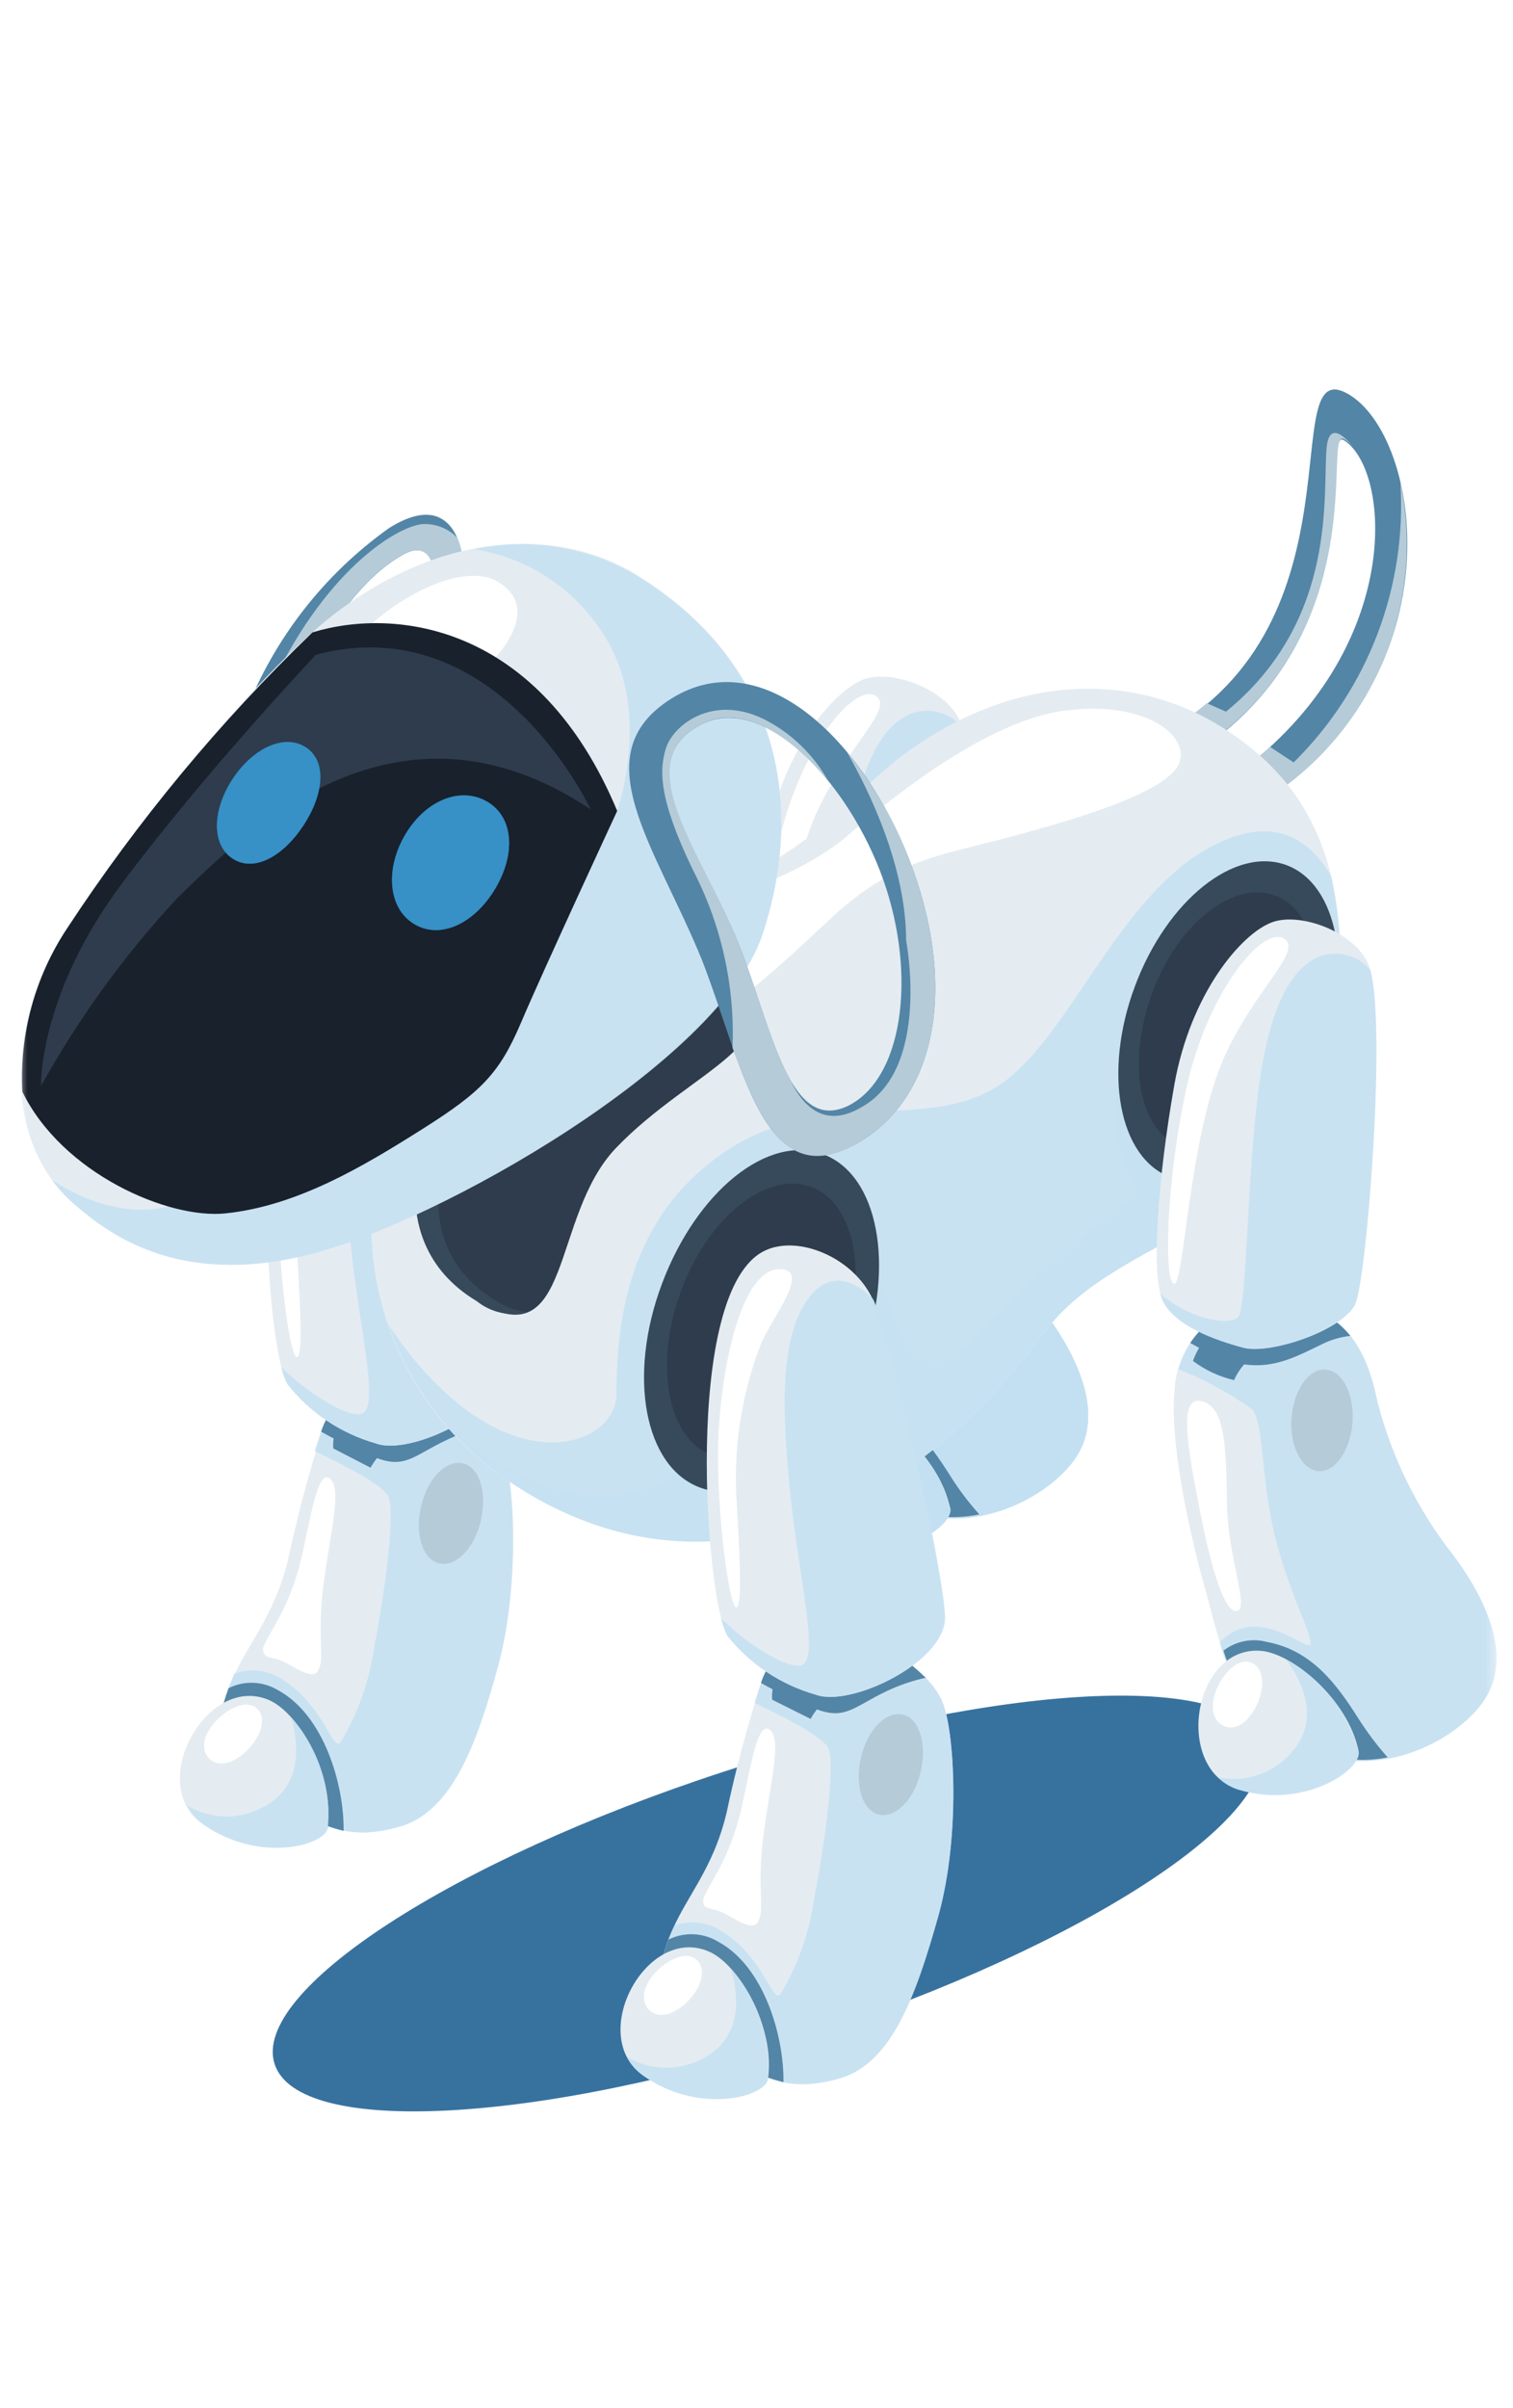 <svg width="83" height="132" viewBox="0 0 83 132" fill="none" xmlns="http://www.w3.org/2000/svg">
<mask id="mask0_1037_130" style="mask-type:luminance" maskUnits="userSpaceOnUse" x="0" y="0" width="83" height="132">
<path d="M0.918 0.014H82.314V131.151H0.918V0.014Z" fill="white"/>
</mask>
<g mask="url(#mask0_1037_130)">
<g opacity="0.83" filter="url(#filter0_f_1037_130)">
<path d="M44.448 111.584C59.374 106.722 70.419 99.541 69.117 95.545C67.815 91.548 54.66 92.25 39.734 97.112C24.808 101.973 13.764 109.154 15.066 113.151C16.368 117.147 29.523 116.446 44.448 111.584Z" fill="#0F558B"/>
</g>
<path d="M49.275 58.299C50.846 58.837 52.439 59.881 53.156 63.498C53.947 66.6 55.385 69.501 57.374 72.009C59.294 74.613 60.538 77.629 59.019 79.897C57.501 82.164 52.924 84.558 48.948 82.364C44.973 80.171 44.625 77.018 43.675 73.654C42.726 70.29 41.777 65.555 42.03 62.96C42.067 62.117 42.305 61.295 42.725 60.562C43.145 59.83 43.735 59.21 44.445 58.753C45.155 58.296 45.965 58.017 46.805 57.938C47.645 57.859 48.493 57.983 49.275 58.299Z" fill="#E4ECF1"/>
<g style="mix-blend-mode:multiply" opacity="0.8">
<path d="M46.259 63.92C45.006 63.052 43.663 62.324 42.252 61.748C42.456 61.04 42.805 60.382 43.279 59.818C43.752 59.253 44.339 58.794 45.001 58.47C45.662 58.146 46.385 57.965 47.121 57.937C47.857 57.91 48.591 58.036 49.275 58.31C50.846 58.848 52.439 59.892 53.156 63.509C53.947 66.611 55.384 69.511 57.374 72.019C59.294 74.624 60.538 77.64 59.019 79.907C57.501 82.175 52.924 84.569 48.948 82.375C47.853 81.799 46.892 80.999 46.127 80.027C45.362 79.055 44.811 77.933 44.508 76.733C46.618 74.497 49.433 77.387 49.497 76.817C49.56 76.248 48.126 73.654 47.44 70.49C46.755 67.326 46.944 64.679 46.259 63.92Z" fill="#C2E0F2"/>
</g>
<g style="mix-blend-mode:multiply" opacity="0.8">
<path d="M46.259 63.92C45.006 63.052 43.663 62.324 42.252 61.748C42.456 61.04 42.805 60.382 43.279 59.818C43.752 59.253 44.339 58.794 45.001 58.47C45.662 58.146 46.385 57.965 47.121 57.937C47.857 57.91 48.591 58.036 49.275 58.31C50.846 58.848 52.439 59.892 53.156 63.509C53.947 66.611 55.384 69.511 57.374 72.019C59.294 74.624 60.538 77.64 59.019 79.907C57.501 82.175 52.924 84.569 48.948 82.375C47.853 81.799 46.892 80.999 46.127 80.027C45.362 79.055 44.811 77.933 44.508 76.733C46.618 74.497 49.433 77.387 49.497 76.817C49.56 76.248 48.126 73.654 47.44 70.49C46.755 67.326 46.944 64.679 46.259 63.92Z" fill="#C2E0F2"/>
</g>
<g style="mix-blend-mode:multiply">
<path d="M50.33 61.748C51.247 61.821 51.901 63.118 51.795 64.658C51.69 66.198 50.836 67.4 49.918 67.326C49.001 67.252 48.337 65.955 48.453 64.416C48.569 62.876 49.402 61.748 50.33 61.748Z" fill="#B5CBD8"/>
</g>
<path d="M47.102 76.691C49.528 77.155 50.888 78.937 52.133 80.909C52.602 81.657 53.135 82.362 53.725 83.018C52.112 83.353 50.432 83.122 48.969 82.364C47.959 81.832 47.066 81.104 46.342 80.222C45.618 79.34 45.077 78.322 44.751 77.229C45.077 76.967 45.457 76.783 45.865 76.689C46.272 76.596 46.695 76.597 47.102 76.691Z" fill="#5385A6"/>
<path d="M49.275 58.299C50.221 58.588 51.059 59.154 51.68 59.923C51.156 59.978 50.645 60.124 50.172 60.356C48.79 61.009 47.525 61.727 45.858 61.484C45.626 61.74 45.437 62.032 45.3 62.349C44.482 62.159 43.713 61.8 43.043 61.294C43.136 61.05 43.249 60.814 43.38 60.588L42.895 60.324C43.572 59.314 44.572 58.563 45.731 58.195C46.89 57.827 48.14 57.864 49.275 58.299Z" fill="#5385A6"/>
<path d="M43.401 63.488C44.687 63.72 44.825 65.544 44.867 68.971C44.867 71.945 46.122 74.856 45.415 75.004C44.709 75.151 43.949 72.441 43.359 69.383C42.768 66.324 42.199 63.277 43.401 63.488Z" fill="white"/>
<path d="M46.755 77.176C48.495 77.313 51.553 79.844 52.123 82.691C52.312 83.641 49.233 85.855 45.595 84.8C41.956 83.746 43.022 76.902 46.755 77.176Z" fill="#E4ECF1"/>
<g style="mix-blend-mode:multiply" opacity="0.8">
<path d="M44.424 84.126C45.307 84.306 46.226 84.199 47.044 83.819C47.862 83.439 48.536 82.808 48.969 82.016C49.802 80.35 48.853 78.621 48.157 77.672C49.125 78.196 49.977 78.911 50.66 79.774C51.343 80.636 51.844 81.629 52.133 82.691C52.323 83.64 49.243 85.855 45.605 84.8C45.163 84.672 44.759 84.441 44.424 84.126Z" fill="#C2E0F2"/>
</g>
<g style="mix-blend-mode:multiply" opacity="0.8">
<path d="M44.424 84.126C45.307 84.306 46.226 84.199 47.044 83.819C47.862 83.439 48.536 82.808 48.969 82.016C49.802 80.35 48.853 78.621 48.157 77.672C49.125 78.196 49.977 78.911 50.66 79.774C51.343 80.636 51.844 81.629 52.133 82.691C52.323 83.64 49.243 85.855 45.605 84.8C45.163 84.672 44.759 84.441 44.424 84.126Z" fill="#C2E0F2"/>
</g>
<path d="M46.248 77.84C47.725 78.484 46.164 82.059 44.677 81.278C43.19 80.498 44.994 77.292 46.248 77.84Z" fill="white"/>
<path d="M47.356 37.25C48.938 36.638 52.228 37.851 52.776 39.855C53.662 43.145 52.566 56.791 51.954 58.162C51.342 59.533 47.293 60.978 45.785 60.566C44.277 60.155 42.073 59.396 41.387 58.025C40.702 56.654 41.123 51.17 42.02 46.172C42.916 41.173 45.679 37.914 47.356 37.25Z" fill="#E4ECF1"/>
<g style="mix-blend-mode:multiply" opacity="0.8">
<path d="M51.953 58.162C51.331 59.533 47.292 60.978 45.784 60.566C44.276 60.155 42.072 59.396 41.387 58.025C41.328 57.889 41.283 57.747 41.25 57.603C42.81 59.006 45.12 59.438 45.468 58.847C45.816 58.257 45.943 51.307 46.523 46.646C47.102 41.985 48.389 39.718 50.024 39.106C50.502 38.936 51.022 38.916 51.512 39.05C52.002 39.184 52.44 39.465 52.766 39.855C53.662 43.145 52.565 56.791 51.953 58.162Z" fill="#C2E0F2"/>
</g>
<path d="M48.041 38.146C49.096 38.832 46.396 40.951 44.751 44.653C42.821 48.998 42.557 57.128 42.009 57.065C41.461 57.002 41.524 51.581 42.694 46.298C43.865 41.015 46.86 37.419 48.041 38.146Z" fill="white"/>
<path d="M23.301 75.816C24.703 76.585 26.781 77.83 27.519 79.38C28.257 80.93 28.521 86.878 27.34 91.265C26.159 95.652 24.777 99.301 21.94 100.123C19.104 100.946 17.585 100.123 14.812 98.478C11.521 96.475 11.795 94.46 12.618 92.362C13.441 90.263 14.97 88.787 15.782 85.591C16.292 83.192 16.922 80.82 17.669 78.484C18.387 76.227 20.97 74.529 23.301 75.816Z" fill="#E4ECF1"/>
<g style="mix-blend-mode:multiply" opacity="0.8">
<path d="M12.607 92.33L12.861 91.739C13.316 91.579 13.803 91.532 14.281 91.602C14.758 91.672 15.212 91.857 15.602 92.14C17.796 93.585 18.27 96.074 18.682 95.504C19.652 93.891 20.284 92.097 20.538 90.231C21.149 87.068 21.708 82.765 21.287 82.006C20.865 81.246 18.123 79.981 17.269 79.549C17.364 79.211 17.48 78.863 17.606 78.494C18.344 76.237 20.97 74.539 23.301 75.826C24.703 76.596 26.781 77.84 27.519 79.39C28.257 80.941 28.521 86.888 27.34 91.275C26.159 95.662 24.777 99.311 21.94 100.134C19.104 100.957 17.585 100.134 14.812 98.489C11.511 96.474 11.785 94.439 12.607 92.33Z" fill="#C2E0F2"/>
</g>
<path d="M26.654 78.188C25.902 78.354 25.173 78.609 24.482 78.948C22.668 79.802 22.215 80.561 20.538 79.876C19.534 79.478 18.558 79.013 17.617 78.484C18.344 76.227 20.97 74.529 23.301 75.816C24.527 76.441 25.657 77.24 26.654 78.188Z" fill="#5385A6"/>
<path d="M18.85 100.366C17.397 99.987 16.025 99.348 14.801 98.478C11.637 96.527 11.774 94.576 12.544 92.541C12.969 92.33 13.44 92.229 13.914 92.25C14.388 92.27 14.849 92.41 15.254 92.657C17.754 94.007 18.882 97.803 18.85 100.366Z" fill="#5385A6"/>
<g style="mix-blend-mode:multiply">
<path d="M25.41 80.224C26.317 80.445 26.739 81.837 26.37 83.387C26.001 84.938 24.967 85.929 24.071 85.697C23.174 85.465 22.742 84.083 23.111 82.533C23.48 80.983 24.514 80.002 25.41 80.224Z" fill="#B5CBD8"/>
</g>
<path d="M22.932 78.462C22.386 78.604 21.875 78.853 21.428 79.195C20.98 79.538 20.606 79.966 20.327 80.456L18.281 79.401C18.241 78.868 18.382 78.336 18.682 77.893C19.381 77.623 20.137 77.534 20.88 77.633C21.622 77.733 22.328 78.018 22.932 78.462Z" fill="#5385A6"/>
<path d="M17.996 81.004C18.808 81.32 18.186 83.693 17.796 86.488C17.311 89.915 17.901 90.875 17.416 91.624C17.163 92.035 16.362 91.529 15.666 91.149C14.97 90.769 14.474 90.98 14.432 90.463C14.39 89.947 15.708 88.576 16.425 85.834C16.942 83.894 17.332 80.73 17.996 81.004Z" fill="white"/>
<path d="M17.838 54.777C19.652 53.923 22.679 55.135 23.755 57.455C24.83 59.776 27.604 72.293 27.688 74.824C27.772 77.355 22.5 79.833 20.622 79.127C18.711 78.584 17.018 77.456 15.782 75.9C14.622 74.202 13.283 56.918 17.838 54.777Z" fill="#E4ECF1"/>
<g style="mix-blend-mode:multiply" opacity="0.8">
<path d="M20.622 79.127C18.711 78.585 17.018 77.456 15.782 75.9C15.621 75.602 15.503 75.282 15.434 74.951C16.815 76.301 18.988 77.714 19.81 77.513C20.865 77.239 19.726 72.852 19.273 68.56C18.819 64.268 18.471 59.786 20.169 57.456C21.867 55.125 23.755 57.456 23.755 57.456C24.809 59.786 27.604 72.314 27.688 74.824C27.772 77.334 22.5 79.834 20.622 79.127Z" fill="#C2E0F2"/>
</g>
<path d="M18.808 55.8C20.211 55.979 18.323 58.341 17.659 59.765C16.617 62.406 16.146 65.238 16.277 68.075C16.404 70.764 16.678 74.402 16.277 74.402C15.877 74.402 15.065 68.36 15.339 64.405C15.613 60.45 16.72 55.536 18.808 55.8Z" fill="white"/>
<path d="M14.78 93.205C16.383 93.912 18.408 97.318 17.944 100.197C17.807 101.157 14.179 102.18 11.089 99.986C7.999 97.793 11.353 91.697 14.78 93.205Z" fill="#E4ECF1"/>
<g style="mix-blend-mode:multiply" opacity="0.8">
<path d="M10.256 98.974C11.031 99.439 11.935 99.644 12.835 99.556C13.735 99.469 14.583 99.095 15.254 98.489C16.594 97.192 16.309 95.251 15.95 94.112C16.684 94.936 17.243 95.9 17.595 96.946C17.946 97.991 18.083 99.097 17.996 100.197C17.859 101.157 14.231 102.18 11.141 99.986C10.773 99.721 10.47 99.375 10.256 98.974Z" fill="#C2E0F2"/>
</g>
<path d="M14.084 93.648C15.255 94.703 12.597 97.603 11.458 96.38C10.319 95.156 13.114 92.72 14.084 93.648Z" fill="white"/>
<path d="M73.752 24.152C72.37 23.203 75.713 34.761 65.442 41.384L63.797 40.234C75.038 34.118 69.913 19.301 73.942 21.59C77.97 23.878 80.069 36.944 69.185 43.989L67.403 42.765C77.031 36.027 76.388 25.892 73.752 24.152Z" fill="#5385A6"/>
<g style="mix-blend-mode:multiply">
<path d="M70.967 41.795C72.989 39.802 74.558 37.398 75.568 34.745C76.578 32.092 77.005 29.252 76.82 26.42C77.525 29.778 77.169 33.273 75.801 36.421C74.434 39.568 72.121 42.213 69.185 43.989L67.403 42.766C68.2 42.21 68.957 41.601 69.67 40.941C70.271 41.342 70.967 41.795 70.967 41.795Z" fill="#B5CBD8"/>
</g>
<g style="mix-blend-mode:multiply">
<path d="M63.796 40.234C64.654 39.757 65.46 39.191 66.201 38.547L67.255 39.011C73.488 33.938 72.528 26.894 72.781 24.5C72.939 23.003 73.899 24.089 74.226 24.5C74.097 24.347 73.948 24.213 73.783 24.099C72.402 23.15 75.745 34.708 65.473 41.331L63.796 40.234Z" fill="#B5CBD8"/>
</g>
<path d="M66.897 39.781C72.043 42.945 74.121 47.732 73.393 55.684C73.204 57.936 72.473 60.11 71.263 62.019C70.053 63.929 68.4 65.518 66.444 66.651C63.101 68.76 59.483 70.047 57.216 73.137C50.614 82.143 39.478 88.502 28.511 81.573C26.081 80.104 24.061 78.044 22.638 75.586C21.216 73.128 20.437 70.35 20.374 67.511C20.311 64.671 20.966 61.862 22.277 59.343C23.589 56.824 25.515 54.676 27.878 53.1C34.817 48.355 38.202 49.81 42.642 47.068C46.533 44.632 47.598 42.449 51.142 40.308C57.121 36.67 62.879 37.313 66.897 39.781Z" fill="#E4ECF1"/>
<g style="mix-blend-mode:multiply" opacity="0.8">
<path d="M21.297 72.599C27.361 81.689 33.815 79.433 33.815 76.427C33.815 72.04 34.638 66.556 39.847 63.087C45.057 59.617 50.635 62.032 54.611 59.617C58.587 57.202 61.234 49.093 66.538 46.361C69.607 44.769 71.674 45.708 73.024 48.028C73.562 50.543 73.687 53.129 73.393 55.684C73.203 57.937 72.472 60.11 71.263 62.02C70.052 63.929 68.399 65.518 66.443 66.651C63.1 68.76 59.483 70.047 57.216 73.137C50.614 82.143 39.478 88.502 28.51 81.573C25.146 79.5 22.598 76.331 21.297 72.599Z" fill="#C2E0F2"/>
</g>
<g style="mix-blend-mode:multiply" opacity="0.5">
<path d="M24.377 77.967C32.402 85.243 37.559 80.456 37.559 80.456L47.914 68.075C48.821 72.736 49.834 74.561 51.289 74.656C52.744 74.751 53.398 73.01 57.785 69.172C60.569 66.736 62.446 65.418 62.446 65.418C61.85 64.392 61.462 63.258 61.304 62.082C61.147 60.905 61.223 59.71 61.529 58.563L73.224 56.644C72.906 58.715 72.127 60.689 70.947 62.421C69.766 64.152 68.213 65.598 66.401 66.651C63.058 68.761 59.441 70.047 57.174 73.137C50.572 82.143 39.436 88.502 28.468 81.574C26.932 80.582 25.553 79.367 24.377 77.967Z" fill="#C2E0F2"/>
</g>
<path d="M58.397 38.958C63.332 38.315 65.716 40.783 64.429 42.249C63.142 43.715 58.671 44.99 55.655 45.813C51.51 46.941 49.043 47.047 45.331 50.569C41.946 53.733 38.508 57.055 34.785 57.055C28.204 57.055 28.457 52.573 34.606 50.843C39.182 49.546 43.833 48.102 46.491 45.813C49.148 43.525 54.242 39.496 58.397 38.958Z" fill="white"/>
<path d="M70.577 47.427C73.403 48.481 74.279 53.163 72.518 57.888C70.756 62.612 67.034 65.586 64.207 64.532C61.381 63.477 60.495 58.795 62.257 54.07C64.018 49.346 67.74 46.372 70.577 47.427Z" fill="#364A5B"/>
<path d="M69.944 49.093C72.233 49.936 72.929 53.701 71.516 57.529C70.103 61.357 67.108 63.709 64.788 62.855C62.468 62.001 61.803 58.246 63.216 54.418C64.629 50.59 67.667 48.249 69.944 49.093Z" fill="#2E3C4D"/>
<path d="M45.162 63.277C48.188 64.405 49.127 69.404 47.271 74.455C45.415 79.507 41.418 82.67 38.392 81.542C35.365 80.414 34.405 75.457 36.314 70.374C38.223 65.291 42.135 62.148 45.162 63.277Z" fill="#364A5B"/>
<path d="M44.498 65.07C46.934 65.966 47.662 69.994 46.175 74.054C44.688 78.115 41.461 80.667 39.035 79.76C36.61 78.853 35.872 74.824 37.358 70.775C38.846 66.725 42.062 64.162 44.498 65.07Z" fill="#2E3C4D"/>
<path d="M39.847 53.669C44.065 57.002 37.991 58.542 33.794 62.929C30.177 66.704 31.442 74.529 26.138 71.312C20.506 67.917 23.027 60.767 25.958 57.603C28.89 54.439 35.829 50.474 39.847 53.669Z" fill="#2E3C4D"/>
<path d="M25.959 57.603C28.88 54.492 35.829 50.474 39.847 53.669C41.26 54.798 41.503 55.715 41.05 56.601C40.823 55.935 40.382 55.364 39.795 54.977C36.083 52.024 29.671 55.736 26.971 58.605C24.271 61.473 21.941 68.096 27.14 71.26C27.674 71.62 28.284 71.851 28.922 71.935C28.442 72.056 27.939 72.063 27.456 71.955C26.972 71.847 26.521 71.627 26.138 71.312C20.496 67.917 23.027 60.693 25.959 57.603Z" fill="#364A5B"/>
<path d="M47.43 89.599C48.832 90.369 50.91 91.602 51.648 93.163C52.386 94.724 52.703 100.651 51.469 105.038C50.235 109.425 48.906 113.084 46.069 113.907C43.233 114.729 41.725 113.907 38.941 112.262C35.65 110.247 35.924 108.244 36.747 106.135C37.57 104.025 39.099 102.56 39.858 99.375C40.366 96.97 41 94.594 41.756 92.256C42.484 89.999 45.099 88.312 47.43 89.599Z" fill="#E4ECF1"/>
<g style="mix-blend-mode:multiply" opacity="0.8">
<path d="M36.736 106.135C36.821 105.934 36.905 105.744 37 105.555C37.453 105.393 37.94 105.345 38.416 105.415C38.892 105.485 39.344 105.67 39.731 105.955C41.925 107.39 42.4 109.889 42.821 109.309C43.783 107.693 44.411 105.9 44.667 104.036C45.289 100.872 45.837 96.559 45.426 95.81C45.015 95.062 42.262 93.785 41.398 93.343C41.493 93.016 41.609 92.657 41.746 92.288C42.484 90.031 45.099 88.344 47.43 89.63C48.832 90.4 50.91 91.634 51.648 93.195C52.386 94.756 52.703 100.683 51.469 105.07C50.235 109.457 48.906 113.116 46.069 113.938C43.233 114.761 41.725 113.938 38.941 112.293C35.64 110.258 35.914 108.244 36.736 106.135Z" fill="#C2E0F2"/>
</g>
<path d="M50.783 91.972C50.033 92.137 49.304 92.388 48.611 92.72C46.797 93.585 46.343 94.334 44.667 93.648C43.661 93.255 42.684 92.79 41.745 92.256C42.484 89.999 45.099 88.312 47.43 89.599C48.658 90.22 49.788 91.02 50.783 91.972Z" fill="#5385A6"/>
<path d="M42.979 114.139C41.526 113.765 40.154 113.129 38.93 112.262C35.766 110.311 35.903 108.36 36.673 106.324C37.1 106.113 37.573 106.013 38.048 106.033C38.524 106.053 38.987 106.194 39.394 106.44C41.893 107.78 43.011 111.576 42.979 114.139Z" fill="#5385A6"/>
<g style="mix-blend-mode:multiply">
<path d="M49.549 93.996C50.446 94.228 50.867 95.62 50.498 97.16C50.129 98.7 49.096 99.691 48.199 99.469C47.303 99.248 46.871 97.845 47.24 96.306C47.609 94.766 48.642 93.775 49.549 93.996Z" fill="#B5CBD8"/>
</g>
<path d="M47.071 92.246C46.524 92.38 46.011 92.626 45.563 92.967C45.115 93.308 44.741 93.737 44.466 94.228L42.357 93.174C42.317 92.639 42.462 92.106 42.768 91.666C43.475 91.386 44.242 91.292 44.995 91.394C45.749 91.495 46.463 91.789 47.071 92.246Z" fill="#5385A6"/>
<path d="M42.136 94.777C42.937 95.104 42.315 97.466 41.925 100.261C41.45 103.688 42.03 104.648 41.545 105.407C41.292 105.808 40.49 105.312 39.805 104.922C39.119 104.532 38.603 104.753 38.571 104.236C38.539 103.72 39.837 102.359 40.554 99.617C41.07 97.603 41.45 94.503 42.136 94.777Z" fill="white"/>
<path d="M41.977 68.55C43.781 67.695 46.807 68.908 47.883 71.239C48.959 73.57 51.732 86.098 51.816 88.608C51.901 91.118 46.628 93.617 44.751 92.9C42.841 92.36 41.148 91.235 39.91 89.683C38.75 87.975 37.369 70.701 41.977 68.55Z" fill="#E4ECF1"/>
<g style="mix-blend-mode:multiply" opacity="0.8">
<path d="M44.751 92.9C42.841 92.36 41.148 91.235 39.91 89.683C39.749 89.381 39.632 89.058 39.562 88.724C40.944 90.084 43.127 91.497 43.939 91.286C44.993 91.022 43.855 86.635 43.401 82.333C42.948 78.03 42.642 73.569 44.297 71.239C45.953 68.908 47.915 71.239 47.915 71.239C48.969 73.569 51.764 86.098 51.848 88.608C51.932 91.117 46.628 93.617 44.751 92.9Z" fill="#C2E0F2"/>
</g>
<path d="M42.937 69.583C44.34 69.762 42.452 72.124 41.798 73.537C40.756 76.157 40.274 78.967 40.385 81.784C40.522 84.463 40.786 88.112 40.385 88.112C39.984 88.112 39.172 82.069 39.447 78.104C39.721 74.139 40.86 69.309 42.937 69.583Z" fill="white"/>
<path d="M38.908 106.989C40.511 107.685 42.547 111.102 42.125 113.981C41.988 114.93 38.36 115.963 35.27 113.77C32.18 111.576 35.481 105.47 38.908 106.989Z" fill="#E4ECF1"/>
<g style="mix-blend-mode:multiply" opacity="0.8">
<path d="M34.385 112.747C35.16 113.212 36.064 113.416 36.964 113.329C37.864 113.242 38.712 112.868 39.383 112.262C40.733 110.975 40.438 109.024 40.079 107.896C40.814 108.719 41.375 109.682 41.726 110.728C42.078 111.774 42.214 112.881 42.125 113.981C41.988 114.93 38.36 115.963 35.27 113.77C34.899 113.503 34.595 113.153 34.385 112.747Z" fill="#C2E0F2"/>
</g>
<path d="M38.212 107.432C39.394 108.539 36.726 111.376 35.587 110.153C34.448 108.929 37.221 106.493 38.212 107.432Z" fill="white"/>
<path d="M71.674 71.608C73.245 72.146 74.838 73.19 75.555 76.807C76.346 79.909 77.783 82.809 79.773 85.317C81.692 87.922 82.937 90.938 81.418 93.205C79.9 95.473 75.323 97.867 71.347 95.673C67.371 93.48 67.023 90.326 66.074 86.962C65.125 83.598 64.176 78.863 64.429 76.269C64.466 75.425 64.704 74.603 65.124 73.871C65.544 73.139 66.134 72.518 66.844 72.062C67.554 71.605 68.363 71.325 69.204 71.246C70.044 71.167 70.891 71.291 71.674 71.608Z" fill="#E4ECF1"/>
<g style="mix-blend-mode:multiply" opacity="0.8">
<path d="M68.658 77.229C67.409 76.354 66.065 75.626 64.651 75.056C64.853 74.347 65.202 73.689 65.675 73.123C66.148 72.557 66.735 72.097 67.397 71.772C68.058 71.447 68.781 71.265 69.518 71.236C70.255 71.208 70.989 71.335 71.674 71.608C73.245 72.145 74.838 73.19 75.555 76.807C76.346 79.909 77.783 82.809 79.773 85.317C81.692 87.922 82.937 90.938 81.418 93.205C79.9 95.473 75.323 97.867 71.347 95.673C70.254 95.097 69.294 94.296 68.531 93.324C67.768 92.352 67.218 91.23 66.918 90.031C69.027 87.795 71.832 90.695 71.895 90.115C71.959 89.535 70.525 86.899 69.839 83.788C69.154 80.677 69.343 77.988 68.658 77.229Z" fill="#C2E0F2"/>
</g>
<g style="mix-blend-mode:multiply">
<path d="M72.728 75.078C73.646 75.141 74.31 76.448 74.194 77.988C74.078 79.528 73.224 80.73 72.317 80.646C71.41 80.561 70.735 79.275 70.851 77.735C70.967 76.195 71.8 75.004 72.728 75.078Z" fill="#B5CBD8"/>
</g>
<path d="M69.502 90.01C71.927 90.463 73.288 92.256 74.532 94.228C75.007 94.972 75.539 95.677 76.124 96.337C74.493 96.662 72.799 96.404 71.337 95.61C70.33 95.076 69.439 94.349 68.715 93.469C67.991 92.589 67.448 91.575 67.118 90.484C67.453 90.228 67.841 90.051 68.255 89.969C68.668 89.886 69.095 89.901 69.502 90.01Z" fill="#5385A6"/>
<path d="M71.674 71.608C72.62 71.897 73.457 72.462 74.078 73.232C73.554 73.287 73.043 73.433 72.57 73.664C71.189 74.329 69.934 75.035 68.257 74.793C68.025 75.049 67.836 75.341 67.698 75.657C66.881 75.466 66.112 75.106 65.441 74.603C65.534 74.355 65.647 74.115 65.779 73.886L65.294 73.622C65.972 72.614 66.972 71.865 68.131 71.499C69.29 71.133 70.539 71.172 71.674 71.608Z" fill="#5385A6"/>
<path d="M65.842 76.796C67.129 77.028 67.266 78.905 67.308 82.28C67.308 85.254 68.563 88.175 67.856 88.312C67.15 88.449 66.391 85.76 65.8 82.691C65.21 79.623 64.608 76.585 65.842 76.796Z" fill="white"/>
<path d="M69.153 90.495C70.893 90.622 73.952 93.153 74.532 96C74.722 96.949 71.642 99.164 67.993 98.109C64.345 97.055 65.42 90.221 69.153 90.495Z" fill="#E4ECF1"/>
<g style="mix-blend-mode:multiply" opacity="0.8">
<path d="M66.823 97.434C67.707 97.615 68.625 97.507 69.443 97.128C70.261 96.748 70.935 96.116 71.368 95.325C72.201 93.659 71.263 91.929 70.556 90.98C71.524 91.509 72.376 92.228 73.059 93.094C73.742 93.961 74.243 94.956 74.532 96.021C74.722 96.97 71.642 99.185 67.993 98.13C67.55 98.003 67.147 97.763 66.823 97.434Z" fill="#C2E0F2"/>
</g>
<path d="M68.648 91.149C70.124 91.792 68.563 95.367 67.087 94.587C65.611 93.806 67.403 90.601 68.648 91.149Z" fill="white"/>
<path d="M69.755 50.569C71.337 49.947 74.627 51.16 75.175 53.174C76.061 56.464 74.965 70.047 74.353 71.471C73.741 72.894 69.692 74.287 68.184 73.875C66.676 73.464 64.482 72.705 63.797 71.334C63.111 69.963 63.533 64.49 64.419 59.48C65.305 54.471 68.078 51.202 69.755 50.569Z" fill="#E4ECF1"/>
<g style="mix-blend-mode:multiply" opacity="0.8">
<path d="M74.353 71.471C73.731 72.842 69.692 74.287 68.183 73.875C66.675 73.464 64.482 72.705 63.797 71.334C63.734 71.202 63.685 71.064 63.649 70.922C65.21 72.293 67.53 72.747 67.951 72.156C68.373 71.566 68.426 64.616 69.006 59.955C69.586 55.294 70.788 53.037 72.433 52.415C72.914 52.249 73.433 52.233 73.922 52.368C74.412 52.504 74.849 52.785 75.175 53.174C76.061 56.475 74.964 70.1 74.353 71.471Z" fill="#C2E0F2"/>
</g>
<path d="M70.44 51.455C71.495 52.14 68.795 54.271 67.15 57.972C65.22 62.317 64.956 70.448 64.408 70.374C63.859 70.3 63.933 64.89 65.093 59.617C66.253 54.344 69.28 50.727 70.44 51.455Z" fill="white"/>
<path d="M25.368 30.575C25.368 30.575 25.03 26.63 21.339 28.951C17.786 31.48 15.049 34.991 13.462 39.053L17.311 35.89C17.311 35.89 19.294 31.956 22.109 30.406C23.828 29.457 23.828 31.598 23.828 31.598L25.368 30.575Z" fill="#5385A6"/>
<g style="mix-blend-mode:multiply">
<path d="M23.185 28.729C23.536 28.712 23.887 28.77 24.215 28.899C24.542 29.028 24.838 29.225 25.083 29.478C25.228 29.814 25.323 30.169 25.368 30.532L23.828 31.587C23.828 31.587 23.828 29.478 22.109 30.395C19.293 31.945 17.311 35.879 17.311 35.879L14.695 37.988C17.701 31.355 21.729 28.856 23.185 28.729Z" fill="#B5CBD8"/>
</g>
<path d="M34.796 31.429C42.916 36.343 44.139 44.284 41.819 51.223C39.499 58.162 24.081 67.02 16.889 68.792C9.697 70.564 5.9 67.579 4.108 66.04C0.364 62.876 0.09 56.453 3.686 50.885C7.493 44.99 14.611 36.374 18.682 33.401C25.03 28.771 31.115 29.203 34.796 31.429Z" fill="#E4ECF1"/>
<g style="mix-blend-mode:multiply" opacity="0.8">
<path d="M9.95 65.881L33.857 44.453C33.857 44.453 35.745 39.106 33.256 35.025C32.488 33.722 31.441 32.605 30.191 31.756C28.94 30.906 27.516 30.344 26.022 30.11C29.014 29.468 32.138 29.952 34.796 31.471C42.916 36.385 44.139 44.326 41.819 51.265C39.499 58.204 24.081 67.02 16.889 68.792C9.697 70.564 5.9 67.579 4.108 66.04C3.642 65.643 3.224 65.194 2.863 64.7C7.113 67.41 9.95 65.881 9.95 65.881Z" fill="#C2E0F2"/>
</g>
<path d="M27.256 31.861C31.854 34.466 21.086 41.88 18.513 39.243C15.94 36.607 24.081 30.11 27.256 31.861Z" fill="white"/>
<path d="M3.686 50.885C7.553 44.994 12.066 39.554 17.143 34.666C21.719 33.274 29.587 34.223 33.858 44.453C33.858 44.453 29.776 53.248 28.585 56.053C27.393 58.858 26.391 59.86 23.185 61.885C19.979 63.909 16.331 66.103 12.386 66.514C9.223 66.852 3.402 64.31 1.229 59.849C1.062 56.675 1.924 53.531 3.686 50.885Z" fill="#19212C"/>
<path d="M32.402 44.368C32.402 44.368 27.256 33.274 17.332 35.89C17.332 35.89 11.342 42.217 6.713 48.397C2.083 54.577 2.252 59.533 2.252 59.533C4.314 55.818 6.817 52.365 9.708 49.251C13.63 45.402 21.856 37.345 32.402 44.368Z" fill="#2E3C4D"/>
<path d="M16.623 45.284C15.505 46.963 13.922 47.839 12.746 47.058C11.571 46.276 11.662 44.355 12.78 42.677C13.897 40.998 15.618 40.197 16.793 40.979C17.968 41.761 17.74 43.606 16.623 45.284Z" fill="#0096F0"/>
<path d="M27.165 48.719C26.043 50.601 24.181 51.525 22.729 50.659C21.276 49.792 21.12 47.615 22.242 45.733C23.365 43.852 25.289 43.091 26.742 43.956C28.195 44.822 28.288 46.838 27.165 48.719Z" fill="#0096F0"/>
<g filter="url(#filter1_f_1037_130)">
<path d="M16.623 45.284C15.505 46.963 13.922 47.839 12.746 47.058C11.571 46.276 11.662 44.355 12.78 42.677C13.897 40.998 15.618 40.197 16.793 40.979C17.968 41.761 17.74 43.606 16.623 45.284Z" fill="#4390BE" fill-opacity="0.83"/>
</g>
<g filter="url(#filter2_f_1037_130)">
<path d="M27.165 48.719C26.043 50.601 24.181 51.525 22.729 50.659C21.276 49.792 21.12 47.615 22.242 45.733C23.365 43.852 25.289 43.091 26.742 43.956C28.195 44.822 28.288 46.838 27.165 48.719Z" fill="#4390BE" fill-opacity="0.83"/>
</g>
<path d="M36.852 38.283C41.798 35.215 47.303 40.519 49.876 47.11C52.449 53.701 51.595 60.134 46.965 62.707C41.883 65.533 40.775 58.489 38.529 52.678C35.998 46.425 31.885 41.373 36.852 38.283ZM40.533 51.771C42.368 56.369 43.285 62.317 46.628 60.566C49.686 58.921 50.309 52.963 48.263 47.711C46.217 42.459 41.693 37.988 38.423 39.739C34.363 41.879 38.55 46.794 40.533 51.771Z" fill="#5385A6"/>
<g style="mix-blend-mode:multiply">
<path d="M38.012 47.69C36.146 43.831 36.146 42.228 36.536 41.004C36.926 39.781 39.035 38.051 41.861 39.401C43.378 40.156 44.629 41.355 45.447 42.839C43.275 40.14 40.533 38.547 38.423 39.739C34.395 41.848 38.582 46.794 40.533 51.772C41.587 54.387 42.325 57.445 43.391 59.27C44.076 60.693 45.278 61.864 47.261 60.693C51.078 58.584 49.707 51.55 49.707 51.55C49.707 47.553 47.725 43.44 46.47 41.236C47.911 43.001 49.06 44.984 49.876 47.11C52.449 53.712 51.595 60.134 46.965 62.707C43.254 64.817 41.693 61.558 40.185 57.434C40.32 54.053 39.571 50.694 38.012 47.69Z" fill="#B5CBD8"/>
</g>
</g>
<defs>
<filter id="filter0_f_1037_130" x="-9.585" y="68.405" width="103.353" height="71.885" filterUnits="userSpaceOnUse" color-interpolation-filters="sRGB">
<feFlood flood-opacity="0" result="BackgroundImageFix"/>
<feBlend mode="normal" in="SourceGraphic" in2="BackgroundImageFix" result="shape"/>
<feGaussianBlur stdDeviation="12.273" result="effect1_foregroundBlur_1037_130"/>
</filter>
<filter id="filter1_f_1037_130" x="10.082" y="38.857" width="9.312" height="10.309" filterUnits="userSpaceOnUse" color-interpolation-filters="sRGB">
<feFlood flood-opacity="0" result="BackgroundImageFix"/>
<feBlend mode="normal" in="SourceGraphic" in2="BackgroundImageFix" result="shape"/>
<feGaussianBlur stdDeviation="0.91" result="effect1_foregroundBlur_1037_130"/>
</filter>
<filter id="filter2_f_1037_130" x="19.685" y="41.781" width="10.065" height="11.026" filterUnits="userSpaceOnUse" color-interpolation-filters="sRGB">
<feFlood flood-opacity="0" result="BackgroundImageFix"/>
<feBlend mode="normal" in="SourceGraphic" in2="BackgroundImageFix" result="shape"/>
<feGaussianBlur stdDeviation="0.91" result="effect1_foregroundBlur_1037_130"/>
</filter>
</defs>
</svg>
